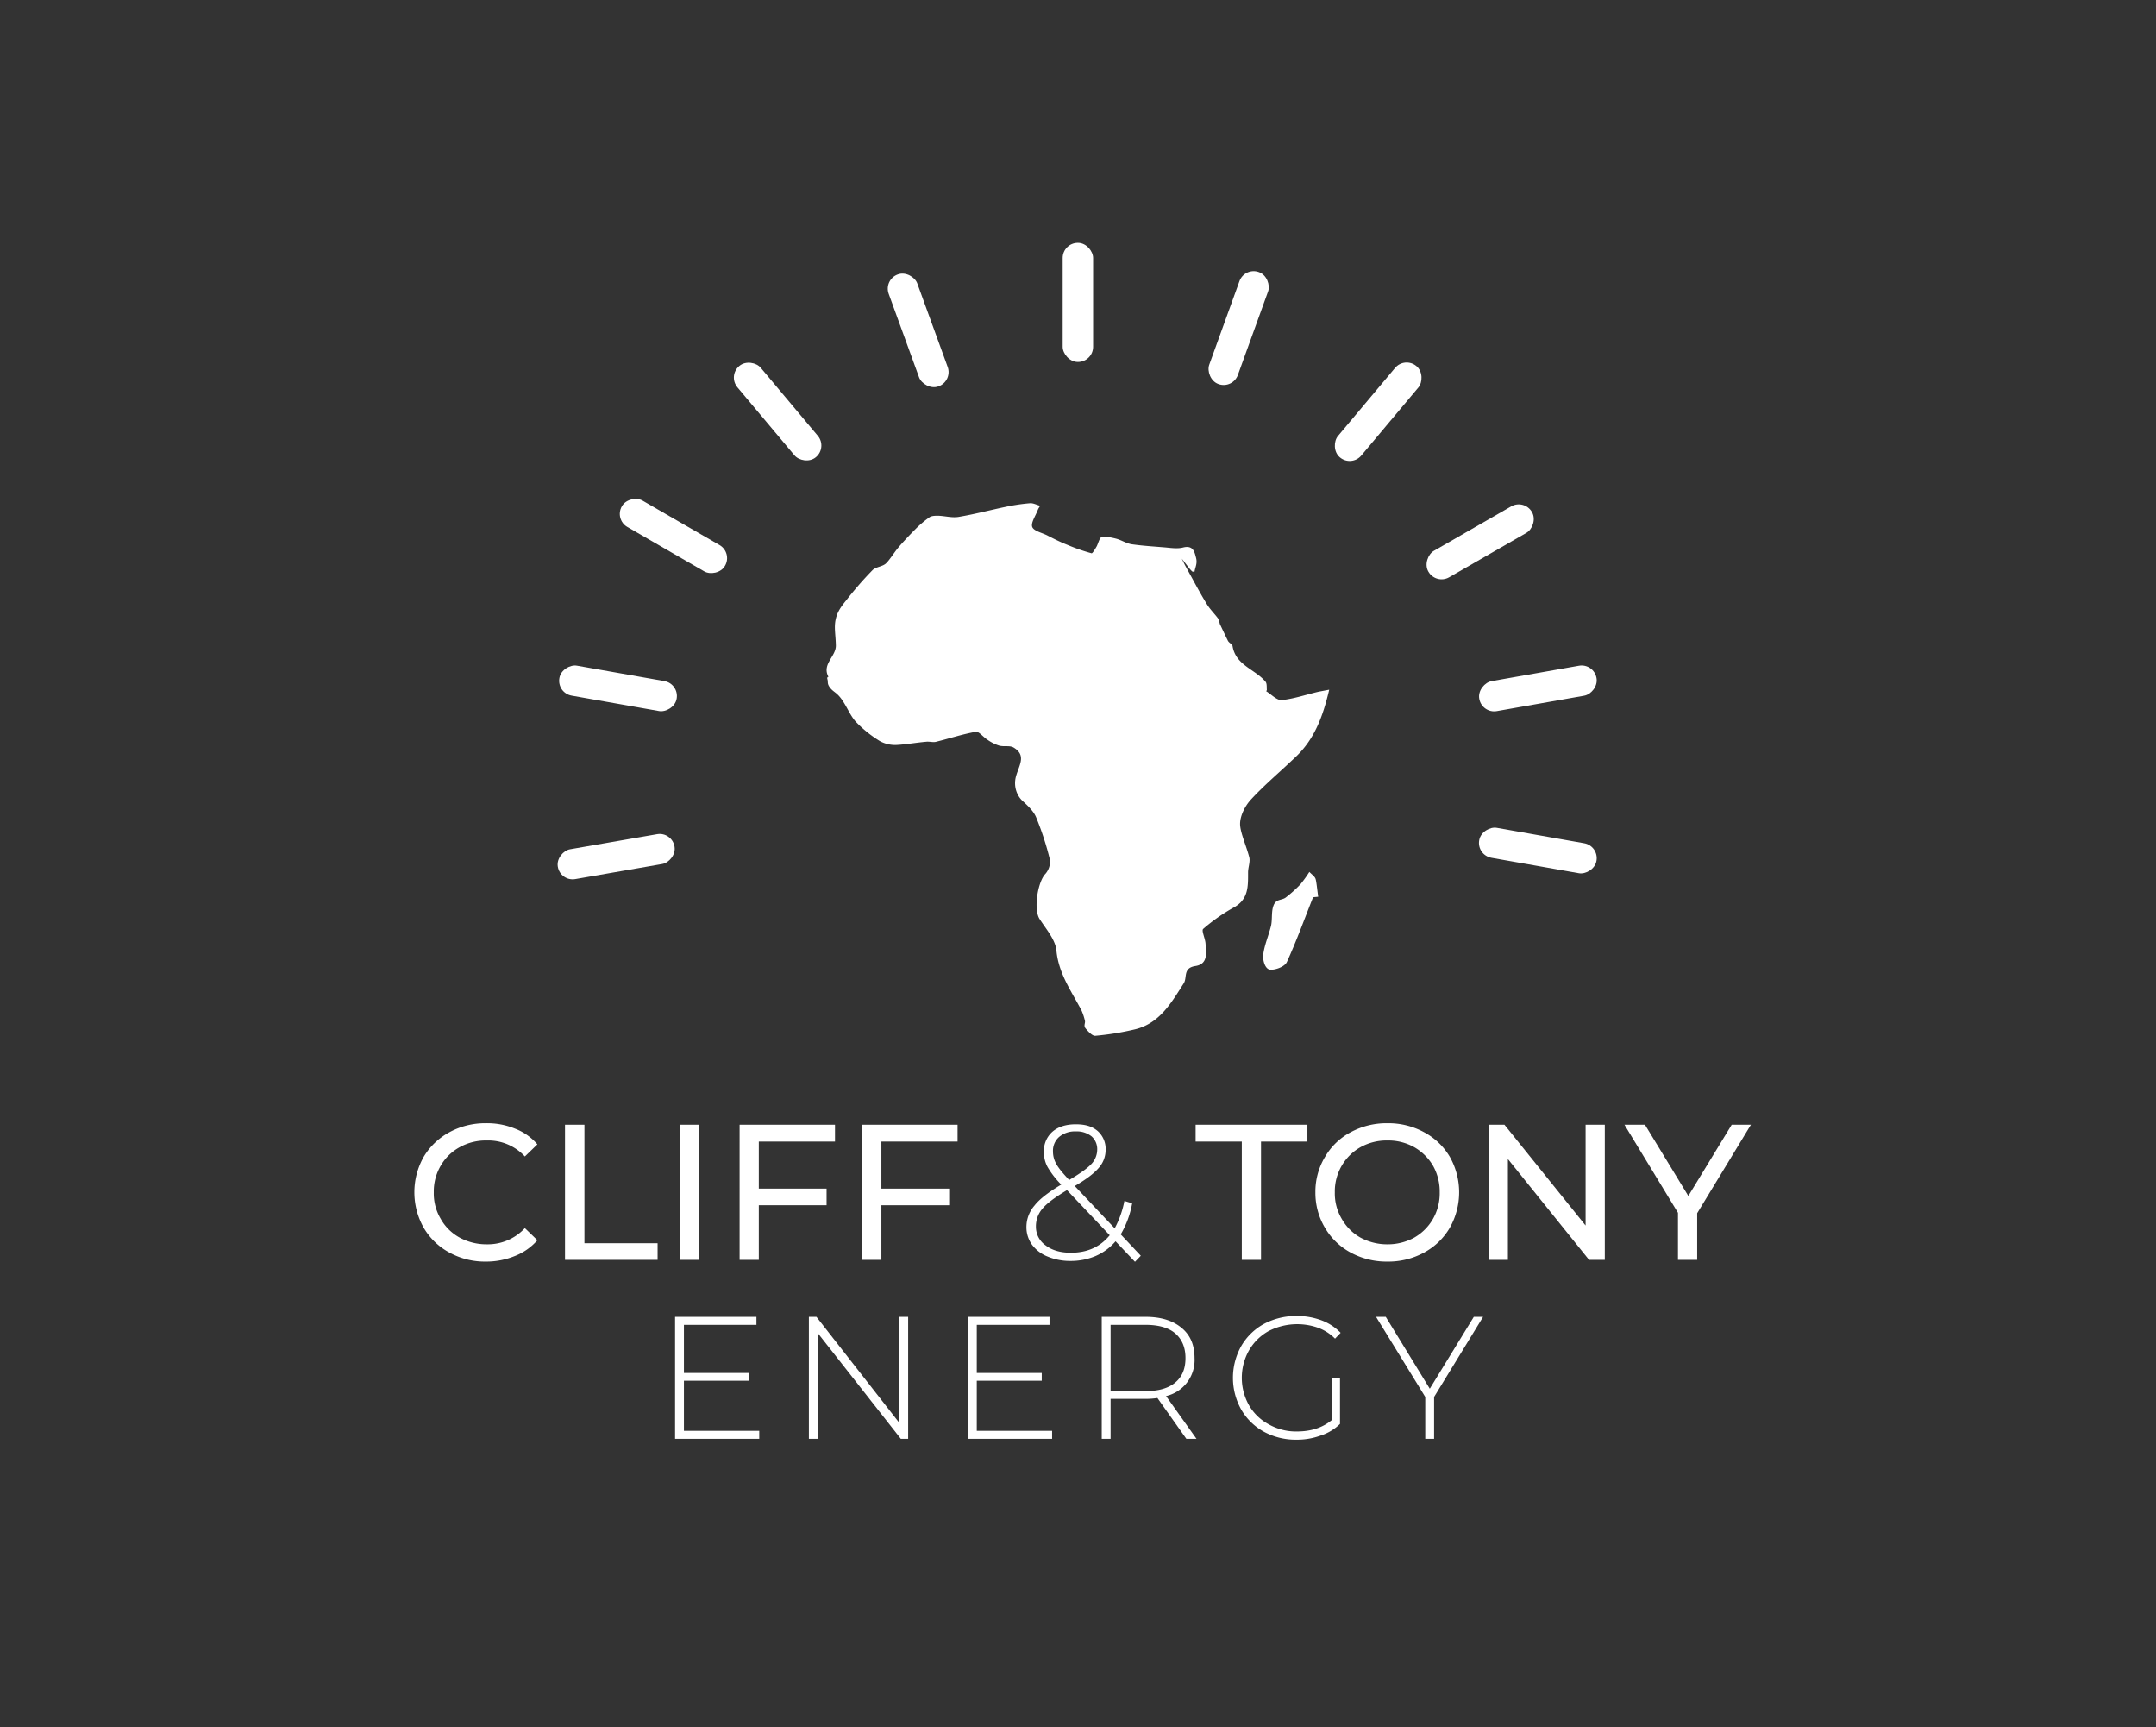 <svg id="Layer_1" data-name="Layer 1" xmlns="http://www.w3.org/2000/svg" viewBox="0 0 999 800"><rect x="0" y="0" width="999" height="800" fill="#333333" stroke="none"/><defs><style>.cls-1{fill:#fff;}</style></defs><title>Cliff&amp;amp;TonyEnergyLogo</title><path class="cls-1" d="M615.9,319.5c-3,12.8-7,23-15.4,31s-14.3,12.8-20.8,19.8c-2.8,3-5.2,7.7-5.1,11.6s3,10.2,4.3,15.4c.4,2.1-.6,4.6-.6,6.8,0,6.3.3,12.4-6.5,16.2a83.4,83.4,0,0,0-14.3,10c-.9.8,1,4.5,1.1,6.9.3,4.2,1.2,9.4-4.7,10.3s-3.7,5.3-5.4,8c-5.7,8.9-11.1,18.5-22.5,21.3a126,126,0,0,1-18.4,3c-1.4.2-3.3-1.9-4.5-3.3s-.1-2.5-.4-3.7a27,27,0,0,0-1.6-4.8c-4.7-8.9-10.6-17-11.6-27.7-.5-5.1-4.8-9.9-7.8-14.6s-.7-17.5,2.7-20.9a8.7,8.7,0,0,0,2.1-6.5,137.2,137.2,0,0,0-6.4-19.7c-1.2-2.9-3.9-5.4-6.3-7.6s-4.4-6.5-3-11.5,4.9-9.6-1.1-13.2c-1.8-1.1-4.5-.3-6.7-.9a19.5,19.5,0,0,1-5.4-2.7c-2-1.2-4-4-5.5-3.7-6.2,1.1-12.2,3.1-18.3,4.6-1.4.4-3.1-.2-4.7,0-4.7.4-9.4,1.3-14.1,1.5a14.9,14.9,0,0,1-7.3-1.8,55.2,55.2,0,0,1-11-8.8c-2.7-2.9-4.2-7-6.6-10.4s-3.8-3.4-5.4-5.4-.9-2.7-1.3-4,.6-1,.4-1.3c-3-5.8,3.6-9.3,3.5-14.4s-.9-8.2-.1-12,2.8-6.3,4.9-8.9a163.1,163.1,0,0,1,12.2-14c1.5-1.5,4.5-1.6,6.1-3s3.8-5,5.8-7.4,5.3-5.9,8.1-8.7a46.9,46.9,0,0,1,6.4-5.4c1-.7,2.7-.7,4-.7,3.3.1,6.6,1.1,9.7.5,7.2-1.2,14.3-3.1,21.5-4.6a89.6,89.6,0,0,1,11.4-1.7c1.5-.1,3.1.8,4.7,1.2a8.8,8.8,0,0,0-1.2,2.1c-1,2.6-3.2,5.8-2.5,7.7s4.6,2.7,7.1,4,6.1,3.1,9.2,4.3a87.3,87.3,0,0,0,11.2,3.9c.4.1,1.6-1.9,2.3-3.1s1.4-4.4,2.6-4.6,4.5.4,6.7,1,4.5,2.1,6.9,2.5c4.8.7,9.7,1,14.5,1.4,3.2.2,6.5.9,9.5.1,4.6-1.1,5.2,2.1,5.9,4.8s-.4,4.3-.7,6.4c0,0-.9.1-1.1-.1a14.3,14.3,0,0,1-2-2.3l-2.8-3.6c.8,1.7,1.6,3.3,2.5,4.9,3,5.4,5.8,10.8,9,16,1.5,2.5,3.6,4.5,5.3,6.8a10.4,10.4,0,0,1,.8,2.5c1.3,2.7,2.5,5.3,3.8,7.9.5.9,1.9,1.5,2.1,2.3,1.4,9,10.5,10.8,15.3,16.6.7.9.5,2.5.6,3.8a1.6,1.6,0,0,1-.3.6c2.4,1.5,5,4.3,7.2,4.1,5.8-.6,11.5-2.6,17.2-3.9Z"/><path class="cls-1" d="M610.8,415.4l-2.1.2a1,1,0,0,0-.5.6c-3.9,9.8-7.5,19.8-11.9,29.4-.9,2.1-5,3.7-7.6,3.6s-3.6-4.5-3.4-6.7c.5-4.7,2.6-9.2,3.7-13.9.6-3.1,0-6.6,1.2-9.4s3.7-2.1,5.5-3.4a57.7,57.7,0,0,0,6.9-6.2,58.9,58.9,0,0,0,4.1-5.7c1,1.1,2.5,2,2.9,3.3S610.3,411.9,610.8,415.4Z"/><rect class="cls-1" x="492.4" y="112.5" width="14.1" height="55.17" rx="7"/><rect class="cls-1" x="418.4" y="125.5" width="14.1" height="55.17" rx="7" transform="translate(-26.7 154.7) rotate(-20)"/><rect class="cls-1" x="353.3" y="163.1" width="14.1" height="55.17" rx="7" transform="translate(-38.3 276.2) rotate(-40)"/><rect class="cls-1" x="305" y="220.7" width="14.1" height="55.17" rx="7" transform="translate(-59 394.4) rotate(-60)"/><rect class="cls-1" x="279.3" y="291.3" width="14.1" height="55.17" rx="7" transform="translate(-77.4 545.5) rotate(-80)"/><rect class="cls-1" x="279.3" y="366.5" width="14.1" height="55.17" rx="7" transform="matrix(-0.17, -0.98, 0.98, -0.17, -52.02, 744.44)"/><rect class="cls-1" x="705.5" y="366.5" width="14.1" height="55.17" rx="7" transform="translate(1224.4 -239.3) rotate(100)"/><rect class="cls-1" x="705.5" y="291.3" width="14.1" height="55.17" rx="7" transform="translate(902.9 -438.2) rotate(80)"/><rect class="cls-1" x="679.8" y="220.7" width="14.1" height="55.17" rx="7" transform="matrix(0.5, 0.87, -0.87, 0.5, 558.43, -470.71)"/><rect class="cls-1" x="631.5" y="163.1" width="14.1" height="55.17" rx="7" transform="translate(272 -365.8) rotate(40)"/><rect class="cls-1" x="566.4" y="125.5" width="14.1" height="55.17" rx="7" transform="matrix(0.94, 0.34, -0.34, 0.94, 86.95, -186.9)"/><path class="cls-1" d="M208.2,580.2a30.6,30.6,0,0,1-11.9-11.5,33.4,33.4,0,0,1,0-32.8,31,31,0,0,1,11.9-11.4,34.8,34.8,0,0,1,17-4.2,34,34,0,0,1,13.4,2.5,25.6,25.6,0,0,1,10.4,7.3l-5.8,5.6a23.1,23.1,0,0,0-17.6-7.4,25,25,0,0,0-12.6,3.1,22.7,22.7,0,0,0-8.8,8.6,23.5,23.5,0,0,0-3.2,12.3,23,23,0,0,0,3.2,12.3,22.3,22.3,0,0,0,8.8,8.7,26.1,26.1,0,0,0,12.6,3.1,23.4,23.4,0,0,0,17.6-7.5l5.8,5.6a26.6,26.6,0,0,1-10.4,7.3,34.9,34.9,0,0,1-13.5,2.6A34.2,34.2,0,0,1,208.2,580.2Z"/><path class="cls-1" d="M261.8,521h9v54.9h33.9v7.7H261.8Z"/><path class="cls-1" d="M315,521h8.9v62.6H315Z"/><path class="cls-1" d="M351.6,528.8v21.8H383v7.7H351.6v25.3h-8.9V521h44.2v7.8Z"/><path class="cls-1" d="M408.4,528.8v21.8h31.4v7.7H408.4v25.3h-8.9V521h44.2v7.8Z"/><path class="cls-1" d="M525.9,584.5l-9-9.5a25.4,25.4,0,0,1-9.2,6.8,29.4,29.4,0,0,1-11.7,2.3,26.9,26.9,0,0,1-10.5-2,16.5,16.5,0,0,1-7.3-5.5,13.8,13.8,0,0,1-2.6-8.2,15.1,15.1,0,0,1,3.7-9.9c2.4-3.1,6.6-6.3,12.5-9.8h-.1a40.8,40.8,0,0,1-6.3-8.1,14.3,14.3,0,0,1-1.7-7.1,11.8,11.8,0,0,1,4-9.3c2.7-2.3,6.3-3.4,10.8-3.4s7.6,1,10.1,3.1a11.1,11.1,0,0,1,3.7,8.8,12.5,12.5,0,0,1-3.2,8.3q-3.2,3.8-11.1,8.4l18.5,19.6a44.1,44.1,0,0,0,4.5-12.7l3.6,1.1a43.3,43.3,0,0,1-5.3,14.4l9.3,9.9Zm-11.7-12.3-19.8-20.9c-5.5,3.3-9.3,6.1-11.3,8.5a12.4,12.4,0,0,0-3.1,8.3,10.5,10.5,0,0,0,4.5,8.8c3,2.3,6.9,3.4,11.7,3.4Q507.6,580.3,514.2,572.2Zm-24.8-33.1c1,1.9,3,4.3,6,7.5,4.9-2.9,8.3-5.3,10.2-7.3a9.8,9.8,0,0,0,2.8-6.7,7.9,7.9,0,0,0-2.6-6.2,11,11,0,0,0-7.3-2.3,11.3,11.3,0,0,0-7.8,2.6,8.5,8.5,0,0,0-2.8,6.7A11.6,11.6,0,0,0,489.4,539.1Z"/><path class="cls-1" d="M575.4,528.8H554V521h51.8v7.8H584.3v54.8h-8.9Z"/><path class="cls-1" d="M625.8,580.2a30.6,30.6,0,0,1-11.9-11.5,31.5,31.5,0,0,1-4.4-16.4,31.1,31.1,0,0,1,4.4-16.3,29.9,29.9,0,0,1,11.9-11.5,34.9,34.9,0,0,1,17.1-4.2,34.6,34.6,0,0,1,17,4.2,30.4,30.4,0,0,1,11.9,11.4,33.4,33.4,0,0,1,0,32.8,30.6,30.6,0,0,1-11.9,11.5,34.6,34.6,0,0,1-17,4.2A34.9,34.9,0,0,1,625.8,580.2Zm29.5-6.9a23.4,23.4,0,0,0,8.7-8.7,23.9,23.9,0,0,0,3.1-12.3A24.4,24.4,0,0,0,664,540a23.9,23.9,0,0,0-8.7-8.6,24.6,24.6,0,0,0-12.4-3.1,24.9,24.9,0,0,0-12.5,3.1,23.2,23.2,0,0,0-8.7,8.6,23.5,23.5,0,0,0-3.2,12.3,23,23,0,0,0,3.2,12.3,22.7,22.7,0,0,0,8.7,8.7,26,26,0,0,0,12.5,3.1A25.6,25.6,0,0,0,655.3,573.3Z"/><path class="cls-1" d="M743.6,521v62.6h-7.3l-37.6-46.7v46.7h-8.9V521h7.3l37.6,46.7V521Z"/><path class="cls-1" d="M786.4,562v21.6h-8.9V561.8L752.7,521h9.5l20.1,33,20.1-33h8.9Z"/><path class="cls-1" d="M351.8,662.8v3.7h-39V610h37.7v3.7H316.9V636H347v3.6H316.9v23.2Z"/><path class="cls-1" d="M420.8,610v56.5h-3.4l-38.5-49v49h-4.1V610h3.5l38.4,49.1V610Z"/><path class="cls-1" d="M487.5,662.8v3.7h-39V610h37.8v3.7H452.6V636h30.1v3.6H452.6v23.2Z"/><path class="cls-1" d="M549.7,666.5l-13.4-18.9a37.4,37.4,0,0,1-5.5.4H514.6v18.5h-4.1V610h20.3c7.1,0,12.6,1.7,16.7,5.1s6,8,6,14a17.1,17.1,0,0,1-13.2,17.6l14.1,19.8Zm-18.9-22.1c6,0,10.6-1.3,13.8-4s4.7-6.4,4.7-11.3-1.6-8.7-4.7-11.4-7.8-4-13.8-4H514.6v30.7Z"/><path class="cls-1" d="M617,638.5h3.9v21.1a22.6,22.6,0,0,1-9,5.4,31.6,31.6,0,0,1-11.1,1.9,30.8,30.8,0,0,1-15.2-3.7,27.3,27.3,0,0,1-10.5-10.3,30.1,30.1,0,0,1,0-29.3,27.3,27.3,0,0,1,10.5-10.3,31.9,31.9,0,0,1,15.2-3.7,32.7,32.7,0,0,1,11.5,2,24.1,24.1,0,0,1,8.9,5.8l-2.6,2.7a21.4,21.4,0,0,0-8-5.1,29.1,29.1,0,0,0-22.8,1.6,23.8,23.8,0,0,0-9.1,9,25.9,25.9,0,0,0,0,25.3,23.2,23.2,0,0,0,9.2,8.9,25.6,25.6,0,0,0,13,3.3c6.5,0,11.8-1.7,16.1-5.2Z"/><path class="cls-1" d="M664.5,647.1v19.4h-4.1V647.1L637.6,610h4.5l20.4,33.3L682.9,610h4.3Z"/></svg>
